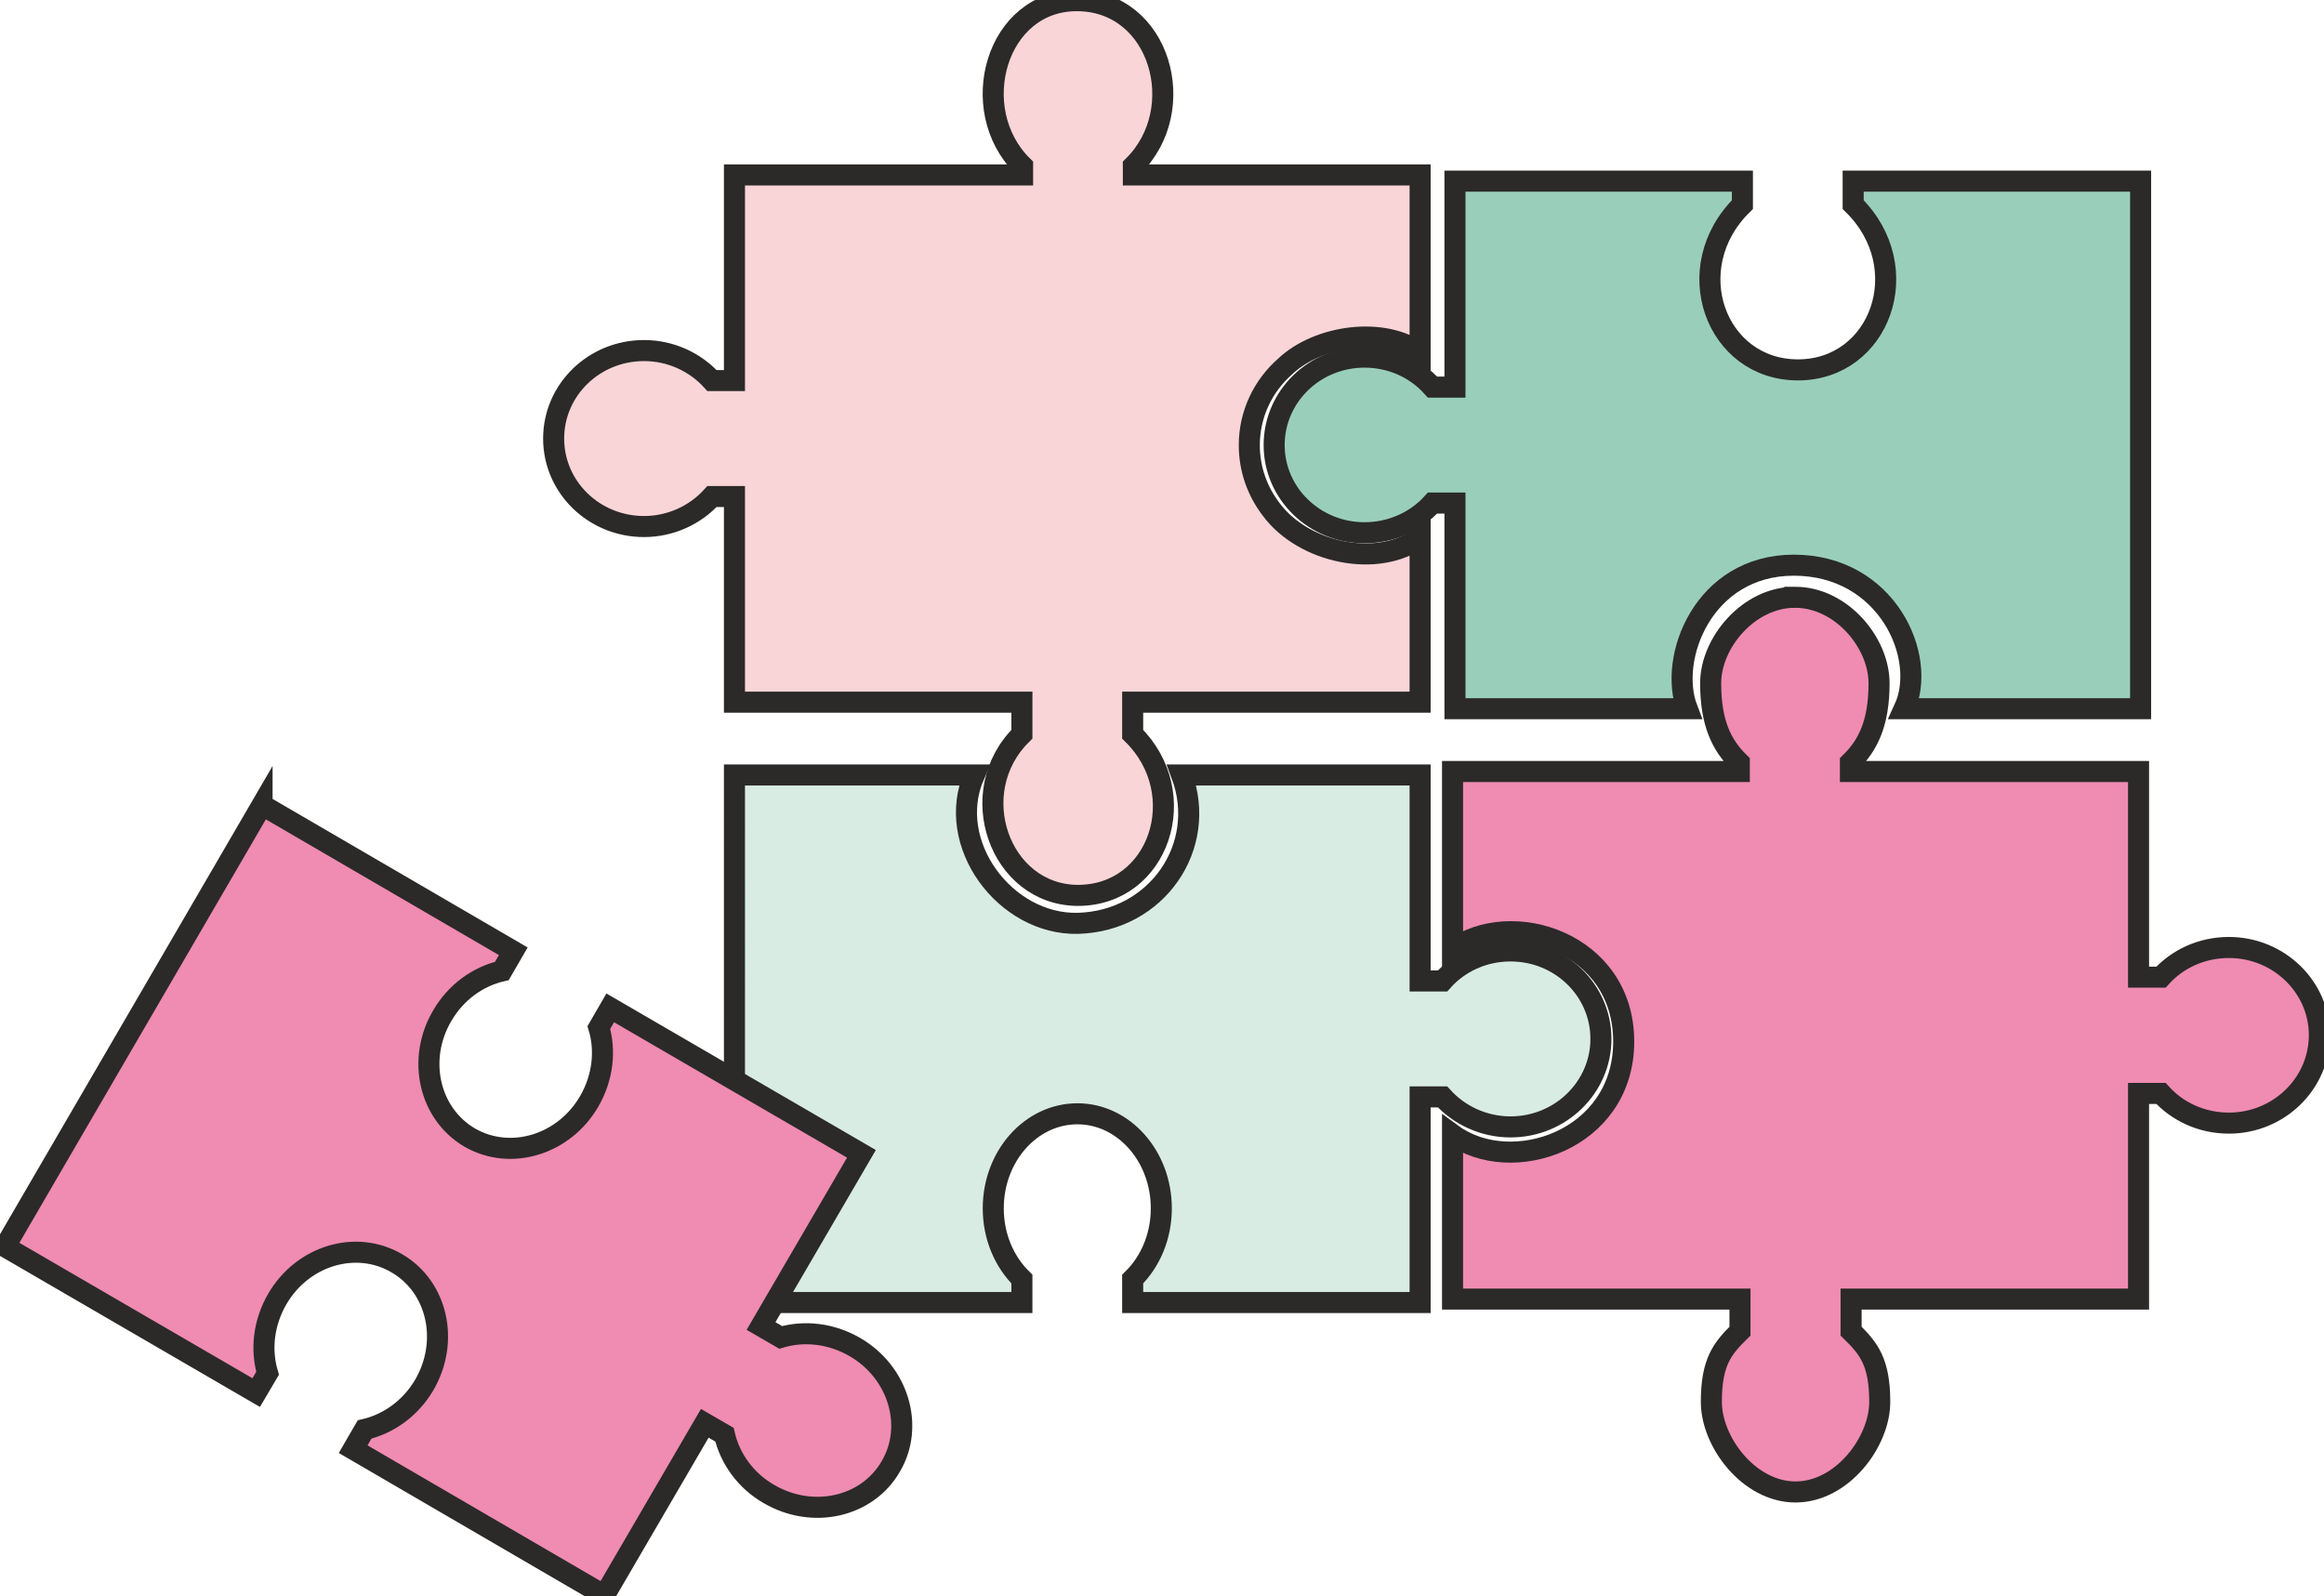 <svg xmlns="http://www.w3.org/2000/svg" width="99" height="68" fill-rule="evenodd" clip-rule="evenodd" image-rendering="optimizeQuality" shape-rendering="geometricPrecision" text-rendering="geometricPrecision" viewBox="0 0 67.1 46.26"><defs><style>.str0{stroke:#2b2a29;stroke-width:.61;stroke-miterlimit:22.926}.fil1{fill:none;fill-rule:nonzero}.fil4{fill:#f08bb2}</style></defs><g id="Слой_x0020_1"><path fill="#99cfba" d="M61.91 5.25h-8.33v.68c1.86 1.83.78 4.79-1.6 4.79-2.39 0-3.47-2.96-1.61-4.79v-.68h-8.33v5.97h-.65c-.48-.54-1.19-.87-1.97-.87-1.45 0-2.62 1.14-2.62 2.55 0 1.4 1.17 2.54 2.62 2.54.78 0 1.49-.33 1.97-.86h.65v5.96h6.73c-.56-1.47.47-4.16 3.09-4.16 2.7 0 3.89 2.66 3.2 4.16h6.85V5.25z"/><path id="1" d="M61.91 5.25h-8.33v.68c1.86 1.83.78 4.79-1.6 4.79-2.39 0-3.47-2.96-1.61-4.79v-.68h-8.33v5.97h-.65c-.48-.54-1.19-.87-1.97-.87-1.45 0-2.62 1.14-2.62 2.55 0 1.4 1.17 2.54 2.62 2.54.78 0 1.49-.33 1.97-.86h.65v5.96h6.73c-.56-1.47.47-4.16 3.09-4.16 2.7 0 3.89 2.66 3.2 4.16h6.85V5.25z" class="fil1 str0"/><path fill="#f9d5d7" d="M31.11.02c-2.37-.03-3.26 3.15-1.6 4.79v.26h-8.35v5.96h-.65c-.48-.53-1.19-.87-1.97-.87-1.45 0-2.62 1.14-2.62 2.55s1.17 2.55 2.62 2.55c.78 0 1.49-.34 1.97-.87h.65v5.96h8.33v.93c-1.7 1.67-.65 4.65 1.61 4.67 2.37.01 3.35-2.95 1.6-4.67v-.93h8.33v-4.77c-1.24.91-3.38.44-4.31-.81-.4-.52-.64-1.16-.64-1.87 0-.9.4-1.72 1.04-2.28.96-.91 2.86-1.17 3.91-.39V5.07h-8.31v-.26c1.66-1.64.78-4.77-1.61-4.79z"/><path id="1" d="M31.11.02c-2.37-.03-3.26 3.15-1.6 4.79v.26h-8.35v5.96h-.65c-.48-.53-1.19-.87-1.97-.87-1.45 0-2.62 1.14-2.62 2.55s1.17 2.55 2.62 2.55c.78 0 1.49-.34 1.97-.87h.65v5.96h8.33v.93c-1.7 1.67-.65 4.65 1.61 4.67 2.37.01 3.35-2.95 1.6-4.67v-.93h8.33v-4.77c-1.24.91-3.38.44-4.31-.81-.4-.52-.64-1.16-.64-1.87 0-.9.4-1.72 1.04-2.28.96-.91 2.86-1.17 3.91-.39V5.07h-8.31v-.26c1.66-1.64.78-4.77-1.61-4.79z" class="fil1 str0"/><path fill="#d8ece4" d="M21.16 22.46h6.95c-.87 1.99.9 4.35 3 4.3 2.29-.06 3.78-2.23 3.01-4.3h6.91v5.97h.65c.48-.54 1.19-.87 1.97-.87 1.45 0 2.62 1.14 2.62 2.55 0 1.4-1.17 2.55-2.62 2.55-.78 0-1.49-.34-1.97-.87h-.65v5.96H32.7v-.68c.51-.5.83-1.23.83-2.05 0-1.51-1.09-2.74-2.43-2.74-1.35 0-2.44 1.23-2.44 2.74 0 .82.32 1.55.83 2.05v.68h-8.33V22.46z"/><path id="1" d="M21.16 22.46h6.95c-.87 1.99.9 4.35 3 4.3 2.29-.06 3.78-2.23 3.01-4.3h6.91v5.97h.65c.48-.54 1.19-.87 1.97-.87 1.45 0 2.62 1.14 2.62 2.55 0 1.4-1.17 2.55-2.62 2.55-.78 0-1.49-.34-1.97-.87h-.65v5.96H32.7v-.68c.51-.5.83-1.23.83-2.05 0-1.51-1.09-2.74-2.43-2.74-1.35 0-2.44 1.23-2.44 2.74 0 .82.32 1.55.83 2.05v.68h-8.33V22.46z" class="fil1 str0"/><g><path d="M51.89 17.31c1.35 0 2.44 1.32 2.44 2.49 0 1.16-.32 1.8-.83 2.3v.26h8.35v5.96h.65c.48-.53 1.18-.86 1.97-.86 1.44 0 2.62 1.14 2.62 2.54 0 1.41-1.18 2.55-2.62 2.55-.79 0-1.49-.33-1.97-.86h-.65v5.96h-8.33v.93c.51.5.83.89.83 2.05 0 1.16-1.09 2.61-2.44 2.61-1.35 0-2.44-1.45-2.44-2.61s.32-1.55.83-2.05v-.93h-8.33v-4.77c1.7 1.24 4.95.18 4.96-2.68.01-2.9-3.27-3.92-4.96-2.68v-5.16h8.31v-.26c-.51-.5-.83-1.14-.83-2.3 0-1.17 1.1-2.49 2.44-2.49z" class="fil4"/><path id="1" d="M51.89 17.31c1.35 0 2.44 1.32 2.44 2.49 0 1.16-.32 1.8-.83 2.3v.26h8.35v5.96h.65c.48-.53 1.18-.86 1.97-.86 1.44 0 2.62 1.14 2.62 2.54 0 1.41-1.18 2.55-2.62 2.55-.79 0-1.49-.33-1.97-.86h-.65v5.96h-8.33v.93c.51.5.83.89.83 2.05 0 1.16-1.09 2.61-2.44 2.61-1.35 0-2.44-1.45-2.44-2.61s.32-1.55.83-2.05v-.93h-8.33v-4.77c1.7 1.24 4.95.18 4.96-2.68.01-2.9-3.27-3.92-4.96-2.68v-5.16h8.31v-.26c-.51-.5-.83-1.14-.83-2.3 0-1.17 1.1-2.49 2.44-2.49z" class="fil1 str0"/></g><g><path d="M7.47 23.33l7.28 4.24-.33.57c-.69.16-1.33.61-1.73 1.3-.74 1.26-.38 2.84.8 3.53 1.18.68 2.73.21 3.46-1.05.4-.69.48-1.47.28-2.14l.33-.57 7.28 4.23-2.91 4.99.57.33c.68-.2 1.46-.12 2.15.28 1.26.73 1.73 2.29 1.04 3.46-.68 1.18-2.26 1.54-3.53.8-.68-.39-1.13-1.03-1.29-1.72l-.57-.33-2.91 4.99L10.11 42l.33-.57c.69-.16 1.33-.61 1.73-1.29.74-1.27.38-2.85-.8-3.53-1.18-.69-2.73-.22-3.46 1.04-.4.69-.48 1.47-.28 2.15l-.33.56-7.28-4.23 7.45-12.8z" class="fil4"/><path id="1" d="M7.47 23.33l7.28 4.24-.33.57c-.69.16-1.33.61-1.73 1.3-.74 1.26-.38 2.84.8 3.53 1.18.68 2.73.21 3.46-1.05.4-.69.48-1.47.28-2.14l.33-.57 7.28 4.23-2.91 4.99.57.33c.68-.2 1.46-.12 2.15.28 1.26.73 1.73 2.29 1.04 3.46-.68 1.18-2.26 1.54-3.53.8-.68-.39-1.13-1.03-1.29-1.72l-.57-.33-2.91 4.99L10.11 42l.33-.57c.69-.16 1.33-.61 1.73-1.29.74-1.27.38-2.85-.8-3.53-1.18-.69-2.73-.22-3.46 1.04-.4.69-.48 1.47-.28 2.15l-.33.56-7.28-4.23 7.45-12.8z" class="fil1 str0"/></g></g></svg>
